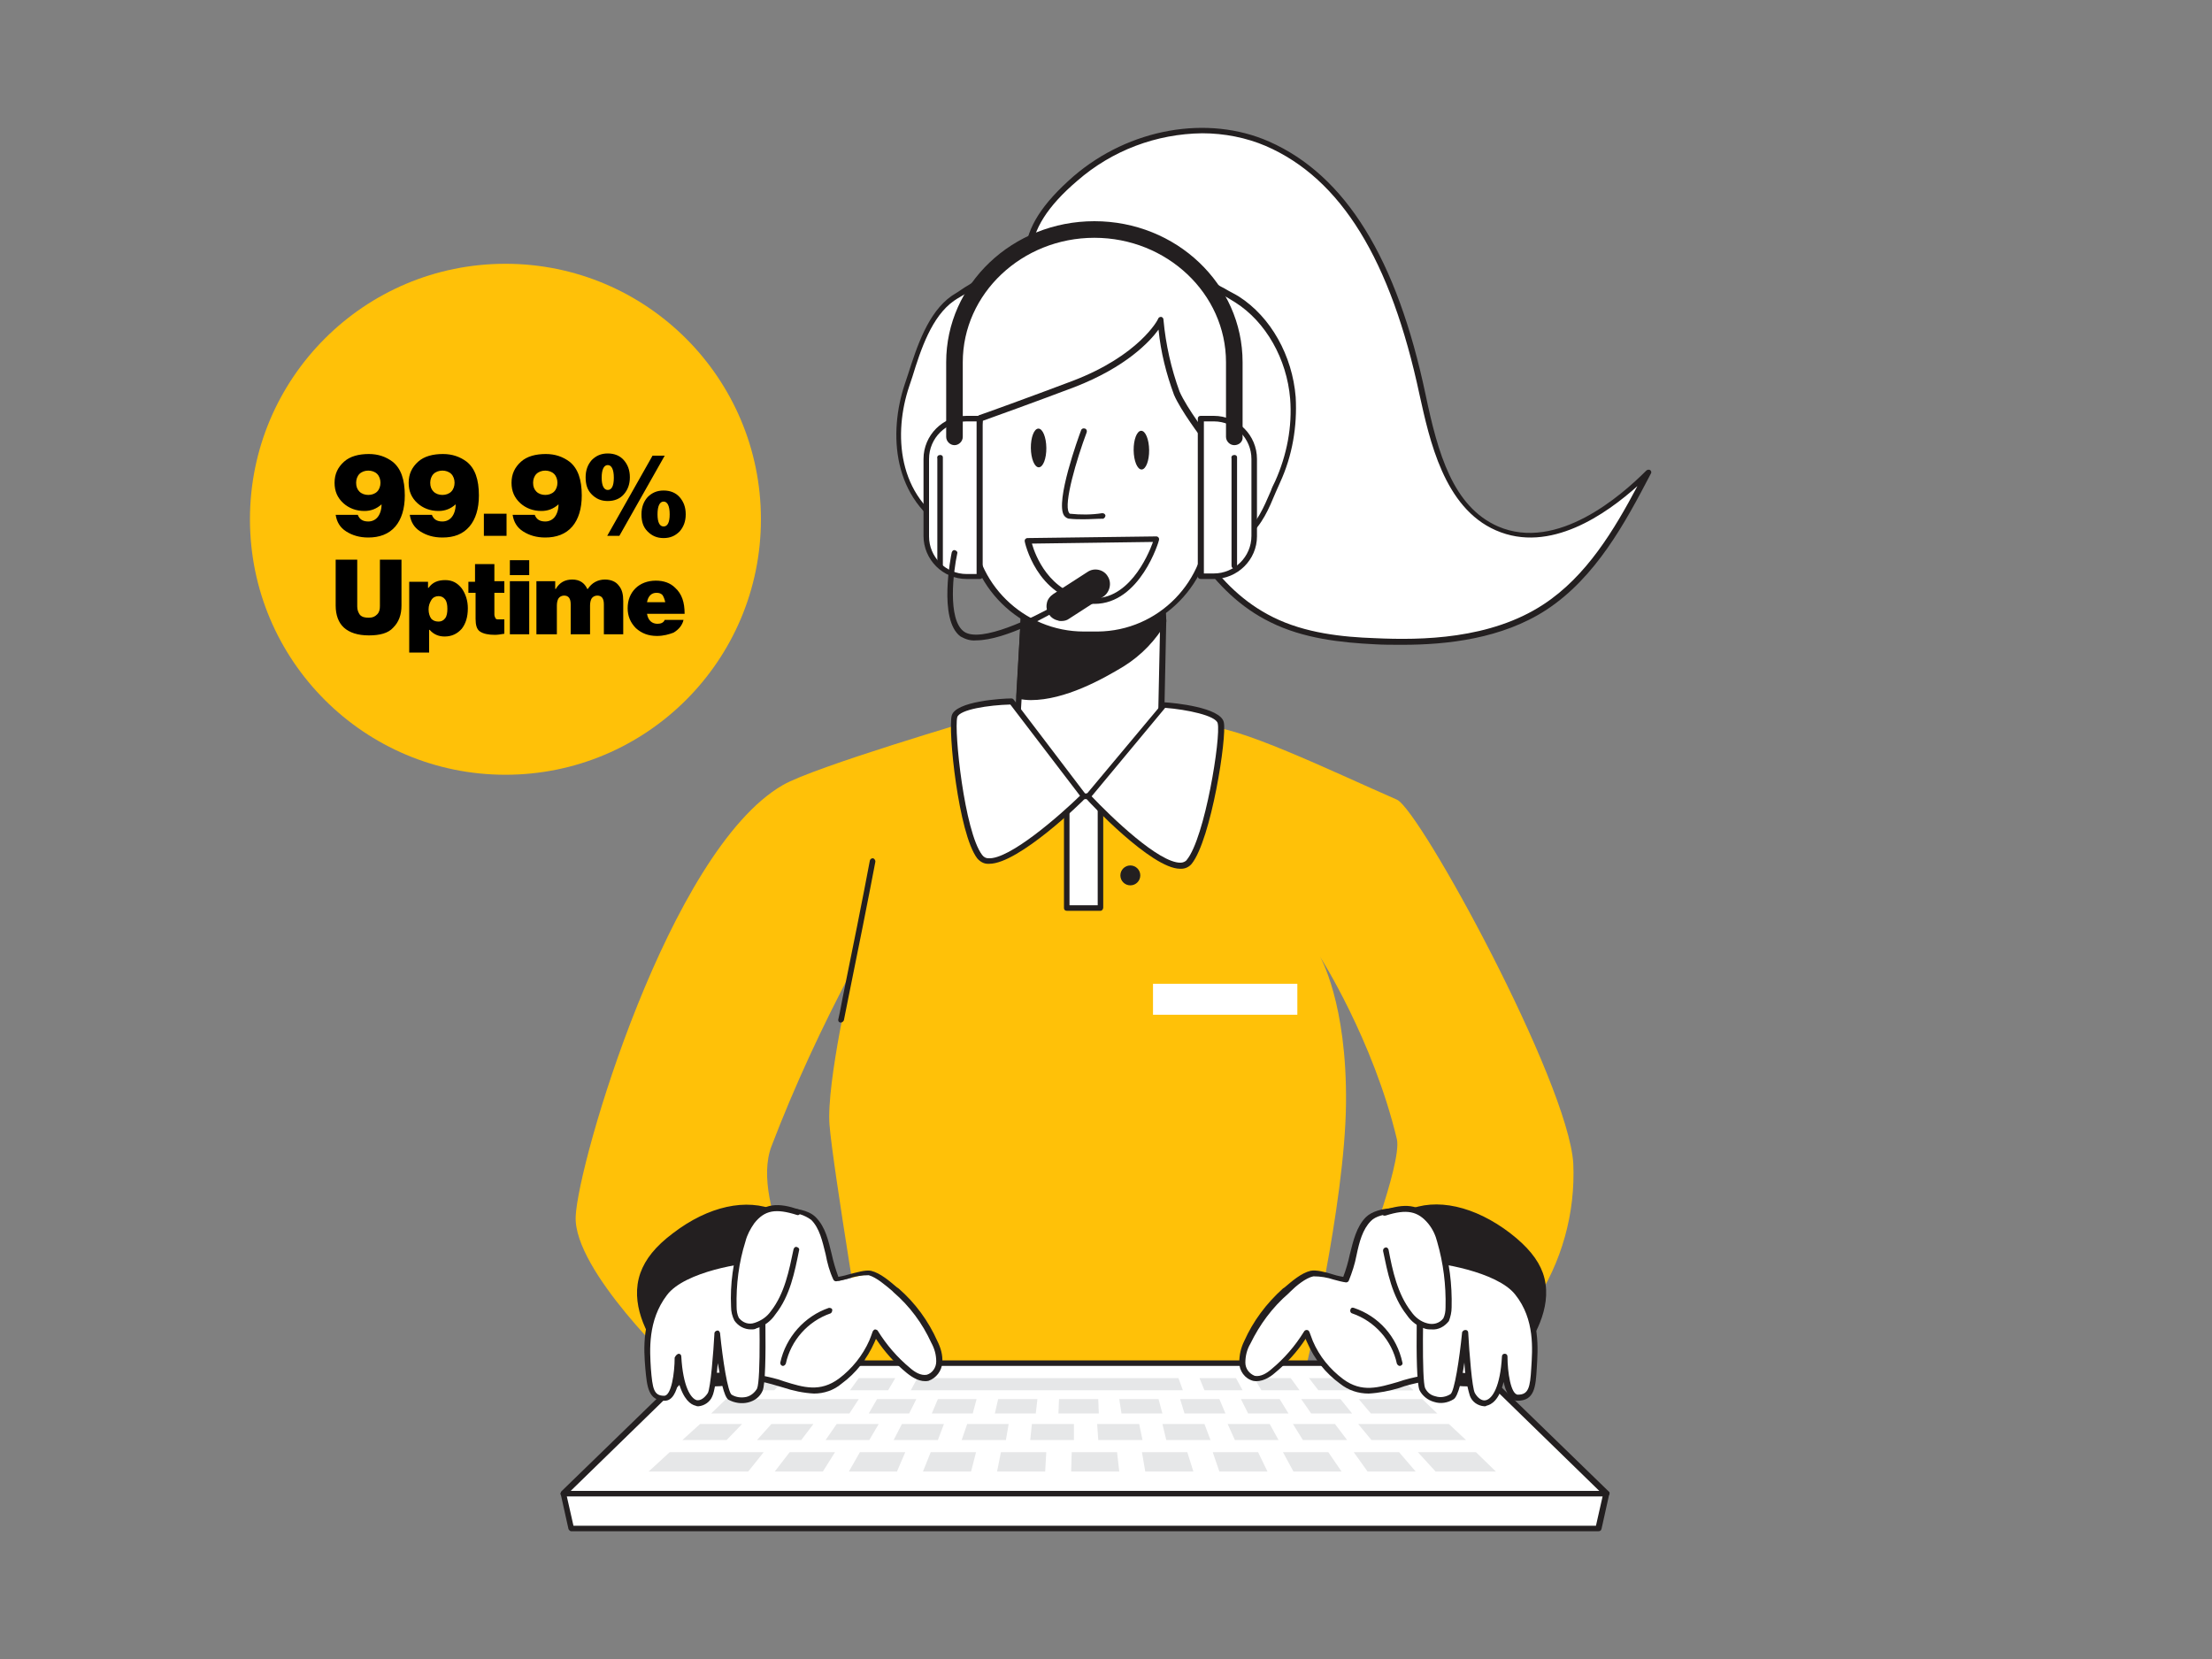 <svg xmlns="http://www.w3.org/2000/svg" xmlns:xlink="http://www.w3.org/1999/xlink" id="Layer_1" x="0" y="0" version="1.1" viewBox="0 0 400 300" xml:space="preserve"><rect x="0" y="0" width="400" height="300" fill="#808080" stroke="none"/><style>.st0{fill:#ffc108}.st1{fill:#fff}.st2{fill:#231f20}.st3{fill:#e6e7e8}.st4{enable-background:new}</style><g id="_358_it_support_flatline"><path d="M177.1 129.9s-30 8.8-35.6 12.1c-20.5 11.9-37 68.2-37.4 78s18.5 27.6 18.5 27.6l25.4-9.8s-12.5-19.9-8.5-30.5c4.2-11 9.2-21.7 14.7-32.1 0 0-4.8 20.6-4.2 28.2s6.7 44.2 6.7 44.2h79.4s7.1-29.7 7.3-48-4.7-26.6-4.7-26.6 9.6 15 13.9 33c1 4.4-7.1 25.1-7.1 25.1s22.4-6.2 31.9 4.7c5-7.5 7.5-16.4 7.1-25.4-.9-14.8-27.7-63.9-31.9-65.8-11.9-5.2-29.4-13.7-34.9-13.2s-40.6-1.5-40.6-1.5z" class="st0"/><path d="M192.9 144h6.1v20.2h-6.1z" class="st1"/><path d="M199 164.7h-6.1c-.3 0-.5-.2-.5-.5V144c0-.3.2-.5.5-.5h6.1c.3 0 .5.2.5.5v20.1c0 .3-.2.6-.5.6zm-5.6-1h5.1v-19.2h-5.1v19.2z" class="st2"/><path d="M126.2 246.5h140l24.3 23.6H101.9z" class="st1"/><path d="M290.5 270.6H101.9c-.2 0-.4-.1-.5-.3-.1-.2 0-.4.1-.6l24.3-23.6c.1-.1.2-.1.4-.1h140c.1 0 .3.1.4.1l24.3 23.6c.2.1.2.4.1.6-.2.2-.3.3-.5.3zm-187.3-1h186L266 247H126.4l-23.2 22.6z" class="st2"/><path d="M213.9 251.4h-49.2l1.2-2.2h47.2zM224.7 251.4h-6.9l-.9-2.2h6.6zM235 251.4h-6.9l-1.3-2.2h6.6zM255.5 251.4h-17.1l-1.7-2.2h16.4z" class="st3"/><path d="M255.6 251.4h-6.8l-2.2-2.2h6.6zM140 251.4h-6.9l2.4-2.2h6.6zM150.3 251.4h-6.9l2-2.2h6.6zM160.6 251.4h-6.9l1.6-2.2h6.6zM153.6 255.6h-25l2.7-2.6h24zM164.4 255.6h-7.3l1.5-2.6h7.1zM175.9 255.6h-7.4l1.1-2.6h7zM187.3 255.6h-7.4l.6-2.6h7.1zM198.7 255.6h-7.3l.1-2.6h7.1zM210.2 255.6h-7.4l-.4-2.6h7.1zM221.6 255.6h-7.4l-.8-2.6h7.1zM233 255.6h-7.3l-1.3-2.6h7zM244.5 255.6h-7.4l-1.8-2.6h7.1zM144.9 260.4h-8l2.6-2.9h7.6zM157.2 260.4h-7.9l2-2.9h7.6zM169.6 260.4h-8l1.5-2.9h7.6zM181.9 260.4h-8l1-2.9h7.5zM194.2 260.4h-7.9l.3-2.9h7.6zM206.6 260.4h-8l-.2-2.9h7.6zM218.9 260.4h-8l-.7-2.9h7.6zM231.2 260.4h-7.9l-1.3-2.9h7.6zM243.6 260.4h-8l-1.8-2.9h7.6zM148.8 266.1h-8.7l2.7-3.5h8.2zM162.2 266.1h-8.7l2-3.5h8.2zM175.6 266.1h-8.7l1.4-3.5h8.2zM189 266.1h-8.7l.7-3.5h8.2zM202.4 266.1h-8.7l.1-3.5h8.2zM215.8 266.1h-8.7l-.6-3.5h8.2zM229.2 266.1h-8.7l-1.2-3.5h8.2zM242.6 266.1h-8.7l-1.9-3.5h8.2zM256 266.1h-8.7l-2.5-3.5h8.2zM270.5 266.1h-10.9l-3.2-3.5h10.5zM265.1 260.4H248l-2.4-2.9H262zM259.9 255.6h-12l-2.2-2.6h11.5zM131.4 260.4h-8l3.2-2.9h7.6zM135.3 266.1h-18l3.8-3.5h17z" class="st3"/><path d="M229.3 26c16.9 7.5 24.2 27.3 28 45.4 2 9.4 4.6 20.3 13.5 24.1 9.5 4.1 20.1-2.8 27.4-10.3-4.9 9.2-10 18.8-18.7 24.4-8.9 5.8-20.2 6.7-30.8 6.2-6.4-.3-12.9-1.1-18.6-3.9-17.6-8.7-20.8-32.3-33.7-47.1-10.6-12.2-15.9-20.5-1.9-32.6 9.3-8 23.2-11.3 34.8-6.2z" class="st1"/><path d="M253.6 116.6c-1.8 0-3.5 0-5.1-.1-5.9-.3-12.8-1-18.8-4-10.8-5.3-16.4-16.4-21.7-27.3-3.5-7-7.1-14.2-12.1-19.9-6-6.9-10.9-13.1-10.5-19.7.3-4.5 3.1-8.8 8.7-13.7 10.1-8.7 24.3-11.2 35.4-6.3 13.8 6.1 23.1 21.1 28.3 45.8 2.2 10.5 4.9 20.2 13.1 23.8 10.7 4.6 22.3-5.6 26.8-10.1.2-.2.5-.2.7-.1.2.2.3.4.1.7-4.6 8.8-9.9 18.7-18.9 24.6-8 5.2-17.9 6.3-26 6.3zm-36.2-92.5c-8.3.1-16.3 3.1-22.6 8.6-5.4 4.6-8 8.8-8.3 13-.4 6.2 4.4 12.2 10.2 18.9 5.1 5.8 8.7 13.1 12.2 20.2 5.6 11.1 10.8 21.6 21.3 26.8 5.8 2.9 12.6 3.6 18.4 3.8 8.5.4 20.9.2 30.5-6.1 7.8-5.1 12.8-13.5 17-21.4-5.6 5-15.8 12.3-25.6 8-9.4-4.1-12-16.4-13.8-24.5-5.2-24.4-14.2-39.1-27.8-45-3.5-1.5-7.5-2.3-11.5-2.3z" class="st2"/><path d="M210.2 43.9c1.6.6 3 1.4 4.1 2.6 1.4 1.5 2 3.2 3.9 4.5s3.7 2.1 5.5 3.3c5.9 3.8 9.5 10.8 10.1 17.8.3 5.2-.6 10.4-2.8 15.2-1.7 3.8-2.6 7-5.8 9.9-5.5 4.9-11.9 8.7-18.9 10.9-6.8 2.2-15.5-.2-21.9-2.8-3.6-1.4-7.1-3.4-9.3-6.6-.4-.7-.8-1.3-1.4-1.8-.5-.4-1-.7-1.6-1-9.8-5.3-11.4-16.5-8.1-26.2 1.7-5.2 3.6-12.5 8.3-15.8 1.9-1.3 4.1-2.3 5.8-3.8 1.2-1 2.2-2.2 3.3-3.3 5-4.4 13.7-6.5 20.1-5.1 3.1.5 5.9 1.2 8.7 2.2z" class="st1"/><path d="M200.4 109.4c-4.6 0-10-1.2-16.2-3.7-2.9-1.2-7.1-3.1-9.5-6.8l-.3-.4c-.5-.9-1.3-1.7-2.2-2.1l-.2-.1c-10.8-5.9-11.3-18.1-8.4-26.8l.6-1.8c1.6-5 3.6-11.2 7.9-14.2.8-.5 1.6-1 2.3-1.5 1.2-.7 2.4-1.5 3.5-2.3.6-.5 1.2-1.1 1.7-1.7s1.1-1.1 1.6-1.6c5-4.4 13.9-6.7 20.6-5.2l1.7.3c2.4.4 4.7 1 7 1.8 1.6.6 3.1 1.5 4.3 2.7.5.6 1 1.2 1.4 1.9.6 1 1.4 1.8 2.3 2.5 1 .7 2 1.3 3 1.8.8.5 1.7.9 2.5 1.4 5.8 3.7 9.7 10.7 10.3 18.2.3 5.3-.6 10.6-2.8 15.4-.3.6-.5 1.2-.8 1.8-1.3 3.1-2.4 5.8-5.1 8.2-5.5 5-12.1 8.7-19.1 11-2 .9-4 1.3-6.1 1.2zm-3-67.5c-5.6 0-11.8 2-15.6 5.4-.5.5-1.1 1-1.6 1.5s-1.1 1.2-1.8 1.7c-1.1.9-2.3 1.7-3.6 2.5-.8.5-1.6.9-2.3 1.4-4 2.8-6 8.8-7.5 13.7l-.6 1.8c-2.8 8.3-2.3 20 7.9 25.5l.2.1c.5.3 1 .6 1.4.9.5.4.8.9 1.2 1.5l.3.4c1.8 2.6 4.6 4.6 9.1 6.4 9.1 3.6 16.3 4.6 21.6 2.8 6.9-2.3 13.3-5.9 18.8-10.8 2.5-2.3 3.6-4.9 4.9-7.9.2-.6.5-1.2.8-1.8 2.1-4.7 3.1-9.8 2.7-14.9-.6-7.2-4.4-13.9-9.9-17.4-.8-.5-1.6-1-2.4-1.4-1.1-.6-2.1-1.2-3.1-1.9-1-.8-1.9-1.7-2.6-2.8-.4-.6-.9-1.2-1.4-1.8-1.1-1.1-2.5-1.9-4-2.5-2.2-.8-4.5-1.4-6.8-1.8l-1.7-.3c-1.3-.2-2.6-.3-4-.3z" class="st2"/><path d="M209.9 131.3s-8.2 12.8-13.9 12.7-12.1-11.8-12.1-11.8l.4-6.2.8-14.5.8-13.6 23.3-.3.9 11.1.3 3.6-.5 19z" class="st1"/><path d="M196.1 144.5c-6.1-.1-12.3-11.6-12.6-12.1 0-.1-.1-.2-.1-.3l2-34.4c0-.3.2-.5.5-.5l23.3-.3c.3 0 .5.2.5.5l1.2 14.7-.4 19.1c0 .1 0 .2-.1.3-.4.6-8.4 13-14.3 13zm-11.7-12.4c.7 1.2 6.5 11.3 11.6 11.4h.1c5.1 0 12.5-11 13.3-12.3l.4-19-1.1-14.2-22.3.2-2 33.9zm25.5-.8z" class="st2"/><path d="M210.4 112.2c-1.8 3.2-4.4 5.9-7.6 7.8-5 3.2-12.4 6.9-18.5 5.9l.8-14.5c4.5.6 9 .6 13.4-.1 3.9-.4 8-.9 11.6-2.7l.3 3.6z" class="st2"/><path d="M186.4 126.6c-.7 0-1.5-.1-2.2-.2-.3 0-.4-.3-.4-.5l.8-14.5c0-.1.1-.3.2-.4.1-.1.3-.1.4-.1 4.4.6 8.9.6 13.3 0 3.6-.4 7.8-.9 11.4-2.7.1-.1.3-.1.5 0 .1.1.2.2.2.4l.3 3.6v.3c-1.9 3.3-4.5 6-7.7 8-3.8 2.3-10.6 6.1-16.8 6.1zm-1.6-1.1c6.3.8 13.8-3.3 17.7-5.9 3-1.8 5.5-4.4 7.3-7.5l-.2-2.7c-3.6 1.6-7.6 2-11.1 2.4-4.3.6-8.7.6-13 .1l-.7 13.6z" class="st2"/><path d="M198.5 114.7h-2.4c-11.3.1-20.6-8.9-20.7-20.2-.1-6.5 1.8-18.8 1.8-18.8s9.4-3.4 16.9-6.2c12.4-4.7 15.8-11.4 15.8-11.4.4 4.5 1.4 8.9 2.9 13.1 1.3 3.1 5.6 8.5 5.6 8.5s.4 10.1.4 14.3c.1 11.2-9 20.5-20.3 20.7z" class="st1"/><path d="M195.9 115.2c-11.5 0-20.9-9.3-21-20.8-.1-6.4 1.8-18.7 1.8-18.9 0-.2.2-.3.3-.4.1 0 9.5-3.4 16.9-6.2 12.1-4.6 15.5-11.1 15.5-11.2.1-.3.3-.4.6-.4.3.1.4.3.4.6.4 4.4 1.4 8.8 2.9 12.9 1.3 3 5.4 8.4 5.5 8.4.1.1.1.2.1.3 0 .1.4 10.2.4 14.3.1 11.6-9.2 21.1-20.8 21.2h-2.4l-.2.2zm2.6-1c11-.1 19.8-9.1 19.7-20.2-.1-3.9-.4-12.8-.4-14.1-.7-.9-4.3-5.7-5.5-8.5-1.4-3.8-2.4-7.7-2.8-11.8-1.6 2.2-5.9 6.8-15.2 10.4-6.6 2.5-14.9 5.5-16.6 6.1-.3 1.9-1.8 12.6-1.7 18.4.1 10.9 9.1 19.7 20 19.7h2.5z" class="st2"/><path d="M196 93.9c-.9 0-1.7 0-2.6-.1-.4 0-.8-.3-1-.6-1.6-2.5 2.6-14.1 3.1-15.4.1-.3.4-.4.7-.3s.4.4.3.7c-1.8 4.8-4.2 12.9-3.2 14.5.1.1.1.2.2.2 1.9.2 3.9.2 5.8-.1.3 0 .5.1.6.4 0 .3-.2.5-.4.6-1.2 0-2.4.1-3.5.1z" class="st2"/><ellipse cx="206.4" cy="81.4" class="st2" rx="1.4" ry="3.5" transform="rotate(-.628 206.391 81.387) scale(1)"/><ellipse cx="187.8" cy="81" class="st2" rx="1.4" ry="3.5" transform="matrix(1 -.011 .011 1 -.88 2.07)"/><path d="M210.5 127.5s9.7.7 10.2 3.2-2.3 20.9-5.7 25.1-18.3-11.8-18.3-11.8l13.8-16.5z" class="st1"/><path d="M213.4 157.1c-5.2 0-16.6-12.2-17-12.7-.2-.2-.2-.5 0-.7l13.8-16.5c.1-.1.3-.2.4-.2 1.7.1 10.1.9 10.7 3.6.6 2.7-2.3 21.2-5.8 25.6-.5.6-1.2.9-1.9.9h-.2zm-16-13.1c3.5 3.7 12.2 12.1 16.1 12 .4 0 .9-.2 1.1-.5 3.3-4 6.2-22.2 5.6-24.7-.3-1.4-5.6-2.5-9.5-2.8l-13.3 16z" class="st2"/><path d="M183 126.9s-9.7.2-10.4 2.7c-.7 2.5 1.3 21 4.5 25.4s18.9-11 18.9-11l-13-17.1z" class="st1"/><path d="M178.9 156.2h-.3c-.7 0-1.4-.4-1.9-1-3.4-4.5-5.3-23.2-4.6-25.8s9.1-3.1 10.8-3.1c.2 0 .3.1.4.2l13 17.1c.2.2.2.5 0 .7-.5.6-12.1 11.9-17.4 11.9zm3.8-28.8c-3.9.1-9.2.9-9.6 2.3-.6 2.5 1.3 20.7 4.5 24.9.3.4.7.6 1.1.6 3.8.3 13-7.8 16.6-11.3l-12.6-16.5z" class="st2"/><path d="M185.9 97.8l23.3-.3s-3.6 12.3-12.4 11.1-10.9-10.8-10.9-10.8z" class="st1"/><path d="M197.9 109.2c-.4 0-.8 0-1.3-.1-9.2-1.2-11.3-11.1-11.3-11.2 0-.2 0-.3.1-.4s.2-.2.4-.2l23.3-.3c.2 0 .3.1.4.2.1.1.1.3.1.4 0 .2-3.4 11.6-11.7 11.6zm-11.3-10.9c.6 2.1 3.1 8.8 10.2 9.8s10.8-7.6 11.7-10.1l-21.9.3z" class="st2"/><path d="M217.2 75.7h2.4c4 0 7.3 3.3 7.3 7.3v14c0 4-3.3 7.3-7.3 7.3h-2.4V75.7z" class="st1"/><path d="M219.5 104.7h-2.4c-.3 0-.5-.2-.5-.5V75.7c0-.3.2-.5.5-.5h2.4c4.3 0 7.8 3.5 7.8 7.8v14c0 4.2-3.5 7.7-7.8 7.7zm-1.8-1h1.8c3.7 0 6.8-3 6.8-6.8V83c0-3.7-3-6.8-6.8-6.8h-1.8v27.5z" class="st2"/><path d="M177.2 104.2h-2.4c-4 0-7.3-3.3-7.3-7.3v-14c0-4 3.3-7.3 7.3-7.3h2.4v28.6z" class="st1"/><path d="M177.2 104.7h-2.4c-4.3 0-7.8-3.5-7.8-7.8V83c0-4.3 3.5-7.8 7.8-7.8h2.4c.3 0 .5.2.5.5v28.5c0 .3-.2.5-.5.5zm-2.4-28.5c-3.7 0-6.8 3-6.8 6.8v14c0 3.7 3 6.8 6.8 6.8h1.8V76.2h-1.8z" class="st2"/><path d="M223.2 80.5c-.8 0-1.5-.7-1.5-1.5V65.5c0-12.4-10.7-22.5-23.8-22.5s-23.8 10.1-23.8 22.5V79c0 .8-.7 1.5-1.5 1.5s-1.5-.7-1.5-1.5V65.5c0-14.1 12-25.5 26.8-25.5s26.8 11.4 26.8 25.5V79c.1.8-.6 1.5-1.5 1.5.1 0 .1 0 0 0zM170 102.8c-.3 0-.5-.2-.5-.5V82.9c-.1-.3.1-.6.4-.6.3-.1.6.1.6.4v19.7c0 .2-.2.4-.5.4zM223.2 102.8c-.3 0-.5-.2-.5-.5V82.9c-.1-.3.1-.6.4-.6.3-.1.6.1.6.4v19.7c0 .2-.2.4-.5.4zM146.2 224.2c-1.7-2.1-3.7-3.7-6.1-4.9-5.9-2.6-13 0-18.1 4-2.4 1.9-4.7 4.1-5.7 7-1.7 4.9.7 10.2 3.8 14.3 1.2 1.8 2.8 3.3 4.7 4.5 2.4 1.2 5.2 1.4 7.8.7 2.6-.7 5-1.9 7.3-3.4 3.5-2.2 10.3-5.8 12-9.8s-3.3-9.7-5.7-12.4z" class="st2"/><path d="M129.3 250.7c-1.7 0-3.4-.4-4.9-1.1-1.9-1.2-3.6-2.7-4.8-4.6-2.8-3.8-5.7-9.4-3.8-14.8.9-2.5 2.7-4.8 5.9-7.2 6.4-4.9 13.3-6.4 18.6-4.1 2.4 1.2 4.6 2.9 6.3 5 3.2 3.7 7.3 9.1 5.7 13-1.5 3.6-6.7 6.7-10.5 9l-1.7 1c-2.3 1.5-4.8 2.7-7.4 3.4-1.1.2-2.2.4-3.4.4zm5.6-32c-4 0-8.5 1.7-12.7 5-3 2.3-4.7 4.4-5.5 6.8-1.7 5 1.1 10.3 3.7 13.9 1.2 1.8 2.7 3.2 4.5 4.3 2.3 1.1 5 1.3 7.5.6s4.9-1.8 7.1-3.3l1.7-1.1c3.7-2.2 8.7-5.2 10.1-8.5 1.6-3.8-3.8-9.9-5.5-12-1.6-2-3.6-3.6-5.9-4.8-1.6-.6-3.2-.9-5-.9z" class="st2"/><path d="M157.8 242.7c-1.2 2.8-3.2 5.3-5.7 7.1-5 3.6-9.2.4-14.5-.5 0 0-7.1-1.2-11.4 0-2.5.7-4.3-3-5.2-4.7-1.6-2.8-1.9-6.1-.8-9.2 2-5.8 8.2-5.8 13.3-6.6 3.8-.6 8.8 1 8.8 1s-5.2-8.3-3.8-9.6 6.9-1.6 8.9.4c2.7 2.7 2.5 7.6 4.2 11 1.4-.1 4.7-1.4 6.1-1.1 1.7.4 3.5 2 4.7 3.1 2.9 2.6 5.3 5.8 6.9 9.3.6 1.1.9 2.4.9 3.6 0 1.3-.9 2.4-2.1 2.8-1.2.3-2.4-.5-3.4-1.3-2.4-2-4.4-4.3-6-6.9-.5.5-.7 1-.9 1.6z" class="st1"/><path d="M147.2 252c-1.9-.1-3.8-.5-5.6-1.1-1.3-.4-2.7-.8-4.1-1.1-.3-.1-7.1-1.1-11.2 0-2.8.7-4.6-2.8-5.7-4.7l-.2-.3c-1.6-2.9-2-6.4-.9-9.6 1.8-5.4 7.1-6.1 11.8-6.7.7-.1 1.4-.2 2-.3 2.6-.2 5.2 0 7.7.7-1.8-2.9-4.4-7.8-3.1-9.2.9-.9 3-1.2 4.6-1.2 1 0 3.6.2 5 1.6 1.8 1.8 2.3 4.3 2.9 6.7.3 1.4.7 2.7 1.2 4.1.4-.1 1.1-.2 1.7-.4 1.6-.4 3.2-.9 4.2-.7 1.7.4 3.4 1.9 4.7 3l.3.2c3 2.6 5.4 5.9 7 9.5.6 1.2 1 2.5.9 3.9-.1 1.5-1.1 2.8-2.5 3.3-1.5.3-2.9-.6-3.9-1.4-2.2-1.8-4-3.8-5.6-6.2-.1.2-.2.5-.3.7-1.3 2.9-3.3 5.5-5.9 7.4-1.4 1.2-3.2 1.8-5 1.8zm-16.2-3.8c2.2 0 4.4.2 6.6.5 1.4.3 2.9.6 4.2 1.1 3.5 1.1 6.5 2 9.9-.5 2.4-1.8 4.3-4.2 5.5-6.9.2-.5.4-1 .6-1.6.1-.2.2-.3.4-.4.2 0 .4.1.5.2 1.6 2.6 3.6 4.9 5.9 6.8.8.7 1.9 1.4 3 1.2 1-.3 1.7-1.3 1.7-2.4 0-1.2-.3-2.3-.9-3.4-1.6-3.5-3.9-6.6-6.8-9.1l-.3-.3c-1.2-1-2.8-2.4-4.2-2.8-1.3 0-2.5.2-3.7.6-.7.2-1.4.4-2.2.5-.2 0-.4-.1-.5-.3-.7-1.5-1.1-3-1.4-4.6-.6-2.4-1.1-4.7-2.6-6.2-1.2-.9-2.8-1.4-4.3-1.3-1.7 0-3.3.4-3.8.9s1.2 4.8 3.9 9c.1.2.1.4 0 .6-.1.2-.4.2-.6.2 0 0-4.9-1.5-8.5-1l-2 .3c-4.6.6-9.3 1.2-10.9 6-1 2.9-.7 6.1.8 8.8l.2.3c.9 1.6 2.5 4.7 4.5 4.2 1.7-.2 3.3-.4 5-.4z" class="st2"/><path d="M137.6 227.9s.8 21.1-.2 23.3-4.1 2.4-5.4 1.4-2.3-11.6-2.3-11.6-.6 9.7-1.3 11.1c-1.5 2.8-5.3 2.8-5.8-6.8 0 0 0 7.4-2.4 7.4s-2.7-2-2.9-5.3-.7-8.9 3-13.7 16.1-6.4 17.3-5.8z" class="st1"/><path d="M126.3 254.3c-.2 0-.3 0-.5-.1-.9-.2-2.2-1.1-3.1-4.3-.4 1.8-1.1 3.4-2.5 3.4-3 0-3.2-2.6-3.5-5.8-.3-3.5-.7-9.2 3.1-14 3.6-4.6 16.4-6.8 18-6 .2.1.3.3.3.4.1 2.2.8 21.3-.2 23.6-.5 1.1-1.4 1.8-2.6 2.1-1.2.3-2.5.1-3.6-.5-.8-.6-1.4-3.7-1.9-6.6-.2 2.6-.6 5.2-1 6-.4 1-1.4 1.7-2.5 1.8zm-3.6-9.5c.3 0 .5.2.5.5.3 5.4 1.7 7.6 2.8 7.9.7.1 1.4-.4 2-1.3.5-1 1-7.2 1.2-10.9.1-.3.4-.4.6-.4.2 0 .3.2.4.4.5 5 1.4 10.7 2.1 11.2.8.5 1.8.6 2.7.4.8-.2 1.5-.8 1.9-1.5.7-1.6.5-14.3.1-22.7-2.1-.2-13.2 1.5-16.4 5.8-3.5 4.6-3.1 10-2.9 13.3.3 3.6.5 4.9 2.4 4.9 1.3 0 1.9-4.1 1.9-6.9.2-.4.4-.6.7-.7 0 .1 0 .1 0 0zM141.6 247h-.1c-.3-.1-.4-.3-.4-.6 1-4.6 4.4-8.4 8.8-9.9.3 0 .6.1.6.4 0 .2-.1.5-.3.6-4.1 1.4-7.2 4.9-8.1 9.1-.1.2-.3.4-.5.4z" class="st2"/><path d="M144.2 219.2c-3.8-1.2-6.1-1-8.2 1.6-.8 1.1-1.3 2.2-1.7 3.5-1.2 3.9-1.7 7.9-1.6 12 0 .8.1 1.5.5 2.2.8 1.1 2.2 1.6 3.5 1.2 1.3-.4 2.4-1.2 3.1-2.3 2.5-3.2 3.4-7.4 4.2-11.4" class="st1"/><path d="M135.8 240.4c-1.2 0-2.3-.6-3-1.6-.4-.8-.6-1.6-.6-2.5-.2-4.1.4-8.2 1.6-12.1.3-1.3.9-2.6 1.8-3.7 2.5-3.1 5.3-3 8.8-1.8.3.1.4.4.3.7-.1.3-.4.4-.6.3-3.8-1.2-5.8-.9-7.7 1.5-.7 1-1.3 2.1-1.6 3.3-1.2 3.8-1.7 7.8-1.6 11.8 0 .7.1 1.4.4 2 .7.9 1.8 1.3 2.9.9 1.2-.4 2.2-1.1 2.9-2.1 2.5-3.2 3.3-7.4 4.1-11.2.1-.3.3-.5.6-.4s.5.3.4.6c-.8 3.9-1.6 8.2-4.3 11.6-.8 1.2-2 2.1-3.4 2.5-.3.2-.6.2-1 .2zM248.5 224.2c1.7-2.1 3.7-3.7 6.1-4.9 5.9-2.6 13 0 18.1 4 2.4 1.9 4.7 4.1 5.7 7 1.7 4.9-.7 10.2-3.8 14.3-1.2 1.8-2.8 3.3-4.7 4.5-2.4 1.2-5.2 1.4-7.8.7-2.6-.7-5-1.9-7.3-3.4-3.5-2.2-10.3-5.8-12-9.8s3.3-9.7 5.7-12.4z" class="st2"/><path d="M265.3 250.7c-1.1 0-2.2-.1-3.3-.4-2.6-.8-5.1-1.9-7.4-3.4l-1.7-1c-3.8-2.3-9-5.4-10.5-9-1.6-3.9 2.5-9.3 5.7-13 1.7-2.1 3.8-3.8 6.3-5 5.3-2.4 12.3-.8 18.7 4.1 3.1 2.4 5 4.7 5.9 7.2 1.9 5.4-1.1 11-3.8 14.8-1.2 1.9-2.9 3.5-4.8 4.6-1.7.7-3.4 1.1-5.1 1.1zm-5.6-32c-1.7 0-3.4.3-5 1-2.3 1.1-4.3 2.7-5.9 4.8-1.8 2-7.1 8.2-5.5 12 1.4 3.3 6.4 6.3 10.1 8.5l1.7 1.1c2.2 1.5 4.6 2.6 7.1 3.3s5.2.5 7.5-.6c1.8-1.1 3.3-2.6 4.5-4.3 2.6-3.6 5.4-8.9 3.7-13.9-.8-2.3-2.6-4.5-5.5-6.8-4.2-3.4-8.7-5.1-12.7-5.1zm-11.2 5.4z" class="st2"/><path d="M236.9 242.7c1.2 2.8 3.2 5.3 5.7 7.1 5 3.6 9.2.4 14.5-.5 0 0 7.1-1.2 11.4 0 2.5.7 4.3-3 5.2-4.7 1.6-2.8 1.9-6.1.8-9.2-2-5.8-8.2-5.8-13.4-6.6-3.8-.6-8.8 1-8.8 1s5.2-8.3 3.8-9.6-6.9-1.6-8.9.4c-2.7 2.7-2.5 7.6-4.2 11-1.4-.1-4.7-1.4-6.1-1.1-1.7.4-3.5 2-4.7 3.1-2.9 2.6-5.3 5.8-6.9 9.3-.6 1.1-.9 2.4-.9 3.6 0 1.3.9 2.4 2.1 2.8 1.2.3 2.4-.5 3.4-1.3 2.4-2 4.4-4.3 6-6.9.5.5.7 1.1 1 1.6z" class="st1"/><path d="M247.5 252c-1.9 0-3.7-.6-5.2-1.8-2.6-1.9-4.6-4.4-5.9-7.4-.1-.2-.2-.4-.3-.7-1.5 2.3-3.4 4.4-5.6 6.2-.9.8-2.4 1.7-3.9 1.4-1.5-.4-2.5-1.8-2.5-3.3 0-1.4.3-2.7.9-3.9 1.6-3.6 4-6.8 7-9.5l.3-.2c1.3-1.1 3-2.6 4.7-3 1-.2 2.6.2 4.2.7.6.2 1.2.3 1.7.4.5-1.3.9-2.7 1.2-4.1.6-2.4 1.2-5 2.9-6.7 2.1-2.1 7.9-2.1 9.6-.4 1.3 1.3-1.3 6.2-3.1 9.2 2.5-.7 5.1-.9 7.7-.6.7.1 1.3.2 2 .3 4.7.6 10 1.3 11.8 6.7 1.1 3.2.8 6.7-.9 9.6l-.1.3c-1 1.9-2.9 5.4-5.7 4.7-4.2-1.1-11.1 0-11.2 0-1.4.3-2.8.6-4.1 1.1-1.7.5-3.6.9-5.5 1zm-11.2-11.5c.3 0 .4.2.5.4.2.5.4 1.1.6 1.6 1.2 2.8 3.1 5.1 5.5 6.9 3.4 2.5 6.4 1.5 9.9.5 1.4-.5 2.8-.8 4.2-1.1.3-.1 7.2-1.2 11.6 0 2 .5 3.6-2.5 4.5-4.2l.2-.3c1.5-2.7 1.8-5.9.8-8.8-1.6-4.8-6.3-5.4-10.9-6l-2-.3c-3.7-.6-8.5.9-8.5 1-.2.1-.4 0-.6-.2-.1-.2-.1-.4 0-.6 2.7-4.2 4.5-8.4 3.9-9-1.2-1.2-6.4-1.4-8.1.4-1.5 1.5-2.1 3.8-2.6 6.2-.3 1.6-.8 3.1-1.4 4.6-.1.2-.3.3-.5.3-.7-.1-1.5-.3-2.2-.5-1.2-.4-2.4-.6-3.7-.6-1.4.3-3.1 1.7-4.2 2.8l-.3.3c-2.9 2.5-5.2 5.6-6.9 9.1-.6 1-.9 2.2-.9 3.4 0 1.1.7 2 1.7 2.4 1.1.2 2.2-.5 3-1.2 2.3-1.9 4.3-4.2 5.9-6.8.1-.2.3-.3.5-.3z" class="st2"/><path d="M257 227.9s-.8 21.1.2 23.3 4.1 2.4 5.4 1.4S265 241 265 241s.5 9.7 1.3 11.1c1.5 2.8 5.3 2.8 5.8-6.8 0 0 0 7.4 2.4 7.4s2.7-2 3-5.3.7-8.9-3-13.7-16.3-6.4-17.5-5.8z" class="st1"/><path d="M268.4 254.3c-1.2-.1-2.2-.8-2.6-1.9-.6-2-.9-4-1-6-.4 3-1.1 6-1.9 6.6-1.1.7-2.4.9-3.6.5-1.1-.3-2.1-1.1-2.6-2.1-1-2.3-.3-21.4-.2-23.6 0-.2.1-.4.3-.4 1.6-.8 14.4 1.4 18 6 3.8 4.9 3.3 10.6 3.1 14s-.4 5.9-3.5 5.9c-1.4 0-2.1-1.6-2.5-3.4-.8 3.3-2.2 4.1-3.1 4.3-.1.1-.2.1-.4.1zm-3.4-13.8c.3 0 .5.2.5.5.2 3.7.7 10 1.2 10.9s1.3 1.5 2 1.3c1.2-.3 2.6-2.5 2.9-7.9 0-.3.2-.5.5-.5s.5.2.5.5c0 2.8.6 6.9 1.9 6.9 1.9 0 2.2-1.3 2.4-4.8.2-3.3.7-8.8-2.9-13.3-3.3-4.2-14.3-5.9-16.4-5.8-.3 8.4-.5 21.2.1 22.7.4.8 1 1.3 1.9 1.5.9.3 1.9.1 2.7-.4.7-.5 1.6-6.2 2.1-11.2.1-.2.3-.4.6-.4zM253.1 247c-.2 0-.4-.2-.5-.4-.9-4.2-4-7.7-8.1-9.1-.3-.1-.4-.4-.3-.7.1-.3.3-.4.6-.3 4.5 1.5 7.8 5.2 8.8 9.9.1.3-.1.5-.4.6h-.1z" class="st2"/><path d="M250.4 219.2c3.8-1.2 6.1-1 8.2 1.6.8 1.1 1.3 2.2 1.7 3.5 1.2 3.9 1.7 7.9 1.6 12 0 .8-.1 1.5-.5 2.2-.8 1.1-2.2 1.6-3.5 1.2-1.3-.4-2.3-1.2-3.1-2.3-2.5-3.2-3.4-7.4-4.2-11.4" class="st1"/><path d="M258.9 240.4c-.4 0-.7 0-1.1-.1-1.4-.4-2.6-1.3-3.4-2.5-2.7-3.4-3.5-7.8-4.3-11.6 0-.3.1-.5.4-.6.3-.1.5.1.6.4.7 3.7 1.6 8 4.1 11.2.7 1 1.7 1.8 2.9 2.1 1.1.3 2.2 0 2.9-.9.3-.6.4-1.3.4-2 .1-4-.4-8-1.5-11.8-.3-1.2-.8-2.3-1.6-3.3-1.9-2.3-3.9-2.7-7.7-1.5-.3.1-.6 0-.6-.3-.1-.3.1-.6.3-.7 3.5-1.1 6.3-1.3 8.8 1.8.8 1.1 1.4 2.3 1.8 3.7 1.2 3.9 1.7 8 1.6 12.1 0 .9-.2 1.7-.5 2.5-.8 1-1.9 1.6-3.1 1.5z" class="st2"/><path d="M289 276.4H103.3l-1.4-6.3h188.6z" class="st1"/><path d="M289 276.9H103.3c-.2 0-.4-.2-.5-.4l-1.4-6.3c0-.2 0-.3.1-.4s.3-.2.4-.2h188.6c.2 0 .3.1.4.2s.1.3.1.4l-1.4 6.3c-.1.3-.3.4-.6.4zm-185.3-1h184.9l1.2-5.3H102.5l1.2 5.3zM176.5 115.8c-1 .1-1.9-.2-2.8-.7-4.1-3-1.7-14.7-1.6-15.2.1-.3.3-.5.6-.4s.5.3.4.6c-.7 3.2-1.8 11.9 1.2 14.1s12.7-2.6 16.2-4.6c.3-.1.5 0 .7.2.1.2 0 .5-.2.6-.4.4-9.1 5.4-14.5 5.4z" class="st2"/><path d="M190.8 107.9l6.2-4c1-.6 2.3-.4 3 .6.6 1 .4 2.3-.6 3l-6.2 4c-1 .6-2.3.4-3-.6-.7-1-.4-2.4.6-3z" class="st2"/><path d="M191.9 112.3c-.2 0-.4 0-.6-.1-1.4-.3-2.3-1.7-2-3.1.1-.7.6-1.3 1.2-1.7l6.2-4c1.2-.8 2.9-.4 3.6.8.8 1.2.4 2.9-.8 3.7l-6.2 4c-.4.3-.9.4-1.4.4zm6.2-8.2c-.3 0-.6.1-.9.3l-6.2 4c-.4.2-.6.6-.7 1-.1.4 0 .9.2 1.2.2.4.6.6 1 .7s.9 0 1.2-.2l6.2-4c.8-.5 1-1.5.5-2.2-.2-.4-.6-.6-1-.7 0-.1-.1-.2-.3-.1zm1.2 3.4z" class="st2"/><circle cx="204.4" cy="158.3" r="1.8" class="st2"/><path d="M152.1 184.9h-.1c-.3 0-.5-.3-.4-.6.1-.4.4-1.8.8-4 1.4-6.8 3.9-19.3 4.9-24.7.1-.3.3-.4.6-.4.2.1.4.3.4.6-1 5.3-3.5 17.9-4.9 24.7l-.8 4c-.1.2-.3.4-.5.4z" class="st2"/><path d="M208.5 177.9h26.1v5.6h-26.1z" class="st1"/></g><circle cx="91.4" cy="93.9" r="46.2" class="st0"/><g class="st4"><path d="M66.6 97.2c-1.6 0-2.9-.4-4-1.1-1.1-.7-1.7-1.7-1.9-3h4c.3.8.9 1.2 1.9 1.2.7 0 1.3-.3 1.7-.8.4-.5.7-1.3.7-2.3-.9.8-1.9 1.2-3.1 1.2-1.5 0-2.8-.5-3.8-1.4-1.1-1-1.6-2.2-1.6-3.7 0-1.6.6-2.8 1.7-3.8s2.7-1.4 4.5-1.4c1.7 0 3.1.5 4.3 1.4 1.5 1.2 2.2 3.2 2.2 6.1 0 2.4-.6 4.3-1.7 5.6-1.2 1.4-2.9 2-4.9 2zM65 88.9c.4.4 1 .6 1.6.6s1.2-.2 1.6-.6.6-1 .6-1.6c0-.6-.2-1.2-.6-1.6s-1-.6-1.6-.6-1.2.2-1.6.6c-.4.4-.6 1-.6 1.6 0 .7.2 1.2.6 1.6zM80 97.2c-1.6 0-2.9-.4-4-1.1-1.1-.7-1.7-1.7-1.9-3h4c.3.8.9 1.2 1.9 1.2.7 0 1.3-.3 1.7-.8.4-.5.7-1.3.7-2.3-.9.8-1.9 1.2-3.1 1.2-1.5 0-2.8-.5-3.8-1.4-1.1-1-1.6-2.2-1.6-3.7 0-1.6.6-2.8 1.7-3.8s2.7-1.4 4.5-1.4c1.7 0 3.1.5 4.3 1.4 1.5 1.2 2.2 3.2 2.2 6.1 0 2.4-.6 4.3-1.7 5.6-1.2 1.4-2.8 2-4.9 2zm-1.6-8.3c.4.4 1 .6 1.6.6s1.2-.2 1.6-.6.6-1 .6-1.6c0-.6-.2-1.2-.6-1.6s-1-.6-1.6-.6-1.2.2-1.6.6c-.4.4-.6 1-.6 1.6 0 .7.2 1.2.6 1.6zM87.5 96.9v-4h4.1v4h-4.1zM98.6 97.2c-1.6 0-2.9-.4-4-1.1-1.1-.7-1.7-1.7-1.9-3h4c.3.8.9 1.2 1.9 1.2.7 0 1.3-.3 1.7-.8.4-.5.7-1.3.7-2.3-.9.8-1.9 1.2-3.1 1.2-1.5 0-2.8-.5-3.8-1.4-1.1-1-1.6-2.2-1.6-3.7 0-1.6.6-2.8 1.7-3.8s2.7-1.4 4.5-1.4c1.7 0 3.1.5 4.3 1.4 1.5 1.2 2.2 3.2 2.2 6.1 0 2.4-.6 4.3-1.7 5.6-1.2 1.4-2.9 2-4.9 2zM97 88.9c.4.4 1 .6 1.6.6s1.2-.2 1.6-.6.6-1 .6-1.6c0-.6-.2-1.2-.6-1.6s-1-.6-1.6-.6-1.2.2-1.6.6c-.4.4-.6 1-.6 1.6 0 .7.2 1.2.6 1.6zM109.9 90.6c-1.2 0-2.1-.4-2.9-1.2-.8-.8-1.1-1.8-1.1-3.1s.4-2.3 1.1-3.1c.8-.8 1.7-1.2 2.9-1.2s2.2.4 2.9 1.2c.7.8 1.1 1.8 1.1 3.1s-.4 2.3-1.1 3.1c-.7.8-1.7 1.2-2.9 1.2zm0-2c.7 0 1.1-.7 1.1-2.2 0-1.5-.4-2.3-1.1-2.3s-1.1.8-1.1 2.3c0 1.4.4 2.2 1.1 2.2zm-.1 8.3l8.2-14.5h2.2L112 96.9h-2.2zm10.2.4c-1.2 0-2.1-.4-2.9-1.2-.8-.8-1.1-1.8-1.1-3.1s.4-2.3 1.1-3.1c.8-.8 1.7-1.2 2.9-1.2s2.2.4 2.9 1.2c.7.8 1.1 1.8 1.1 3.1s-.4 2.3-1.1 3.1c-.8.8-1.7 1.2-2.9 1.2zm0-2.1c.7 0 1.1-.7 1.1-2.2 0-1.5-.4-2.3-1.1-2.3s-1.1.8-1.1 2.3c0 1.5.4 2.2 1.1 2.2z"/></g><g class="st4"><path d="M66.7 114.9c-2 0-3.5-.5-4.5-1.4-1-.9-1.5-2.3-1.5-4v-8.3h3.9v8.5c0 .6.2 1.1.5 1.5.4.4.9.5 1.6.5.7 0 1.1-.2 1.5-.6s.5-.9.5-1.5v-8.4h3.9v8.3c0 1.7-.5 3-1.5 4-.9 1-2.4 1.4-4.4 1.4zM74 117.9v-12.7h3.4v1.1h.1c.7-1 1.7-1.4 3-1.4s2.2.5 3 1.5c.7 1 1.1 2.2 1.1 3.6 0 1.6-.4 2.8-1.1 3.7-.8.9-1.8 1.4-3.1 1.4-1.1 0-2-.4-2.7-1.2h-.1v4.1H74zm5.3-5.5c.5 0 .9-.2 1.2-.6.3-.4.4-1 .4-1.7s-.1-1.3-.4-1.7c-.3-.4-.7-.6-1.2-.6s-1 .2-1.3.7c-.3.5-.5 1-.5 1.7s.2 1.3.5 1.7c.3.3.7.5 1.3.5zM84.7 107.3v-2.1h1.2V102h3.5v3.1h1.8v2.1h-1.8v3.9c0 .3.1.5.2.7.1.2.3.2.6.2h1v2.6c-.6.1-1.2.2-1.7.2-1.2 0-2.1-.2-2.7-.6-.6-.4-.8-1.2-.8-2.3v-4.7h-1.3zM92.2 104v-2.7h3.5v2.7h-3.5zm0 10.7v-9.6h3.5v9.6h-3.5zM97 114.7v-9.6h3.4v1.4h.1c.7-1.2 1.7-1.7 3-1.7s2.2.6 2.7 1.7h.1c.7-1.1 1.8-1.7 3.1-1.7 1.1 0 2 .4 2.5 1.1.6.7.8 1.6.8 2.8v6h-3.5v-5.4c0-1.1-.4-1.6-1.2-1.6-.4 0-.8.2-1 .5s-.3.8-.3 1.3v5.2h-3.5v-5.4c0-1.1-.4-1.6-1.2-1.6-.4 0-.8.2-1 .5s-.3.8-.3 1.3v5.2H97zM118.8 115c-1.6 0-2.8-.5-3.8-1.4-1-1-1.5-2.2-1.5-3.6 0-1.5.5-2.7 1.4-3.6s2.2-1.4 3.7-1.4c1.4 0 2.6.4 3.5 1.3 1.2 1.1 1.7 2.6 1.7 4.7H117c.2 1.2.9 1.8 1.9 1.8.6 0 1.1-.2 1.3-.7h3.4c-.2.9-.8 1.7-1.8 2.3-.8.3-1.8.6-3 .6zm-.1-7.8c-.9 0-1.5.6-1.7 1.7h3.3c-.1-.5-.3-1-.5-1.3-.3-.3-.6-.4-1.1-.4z"/></g></svg>